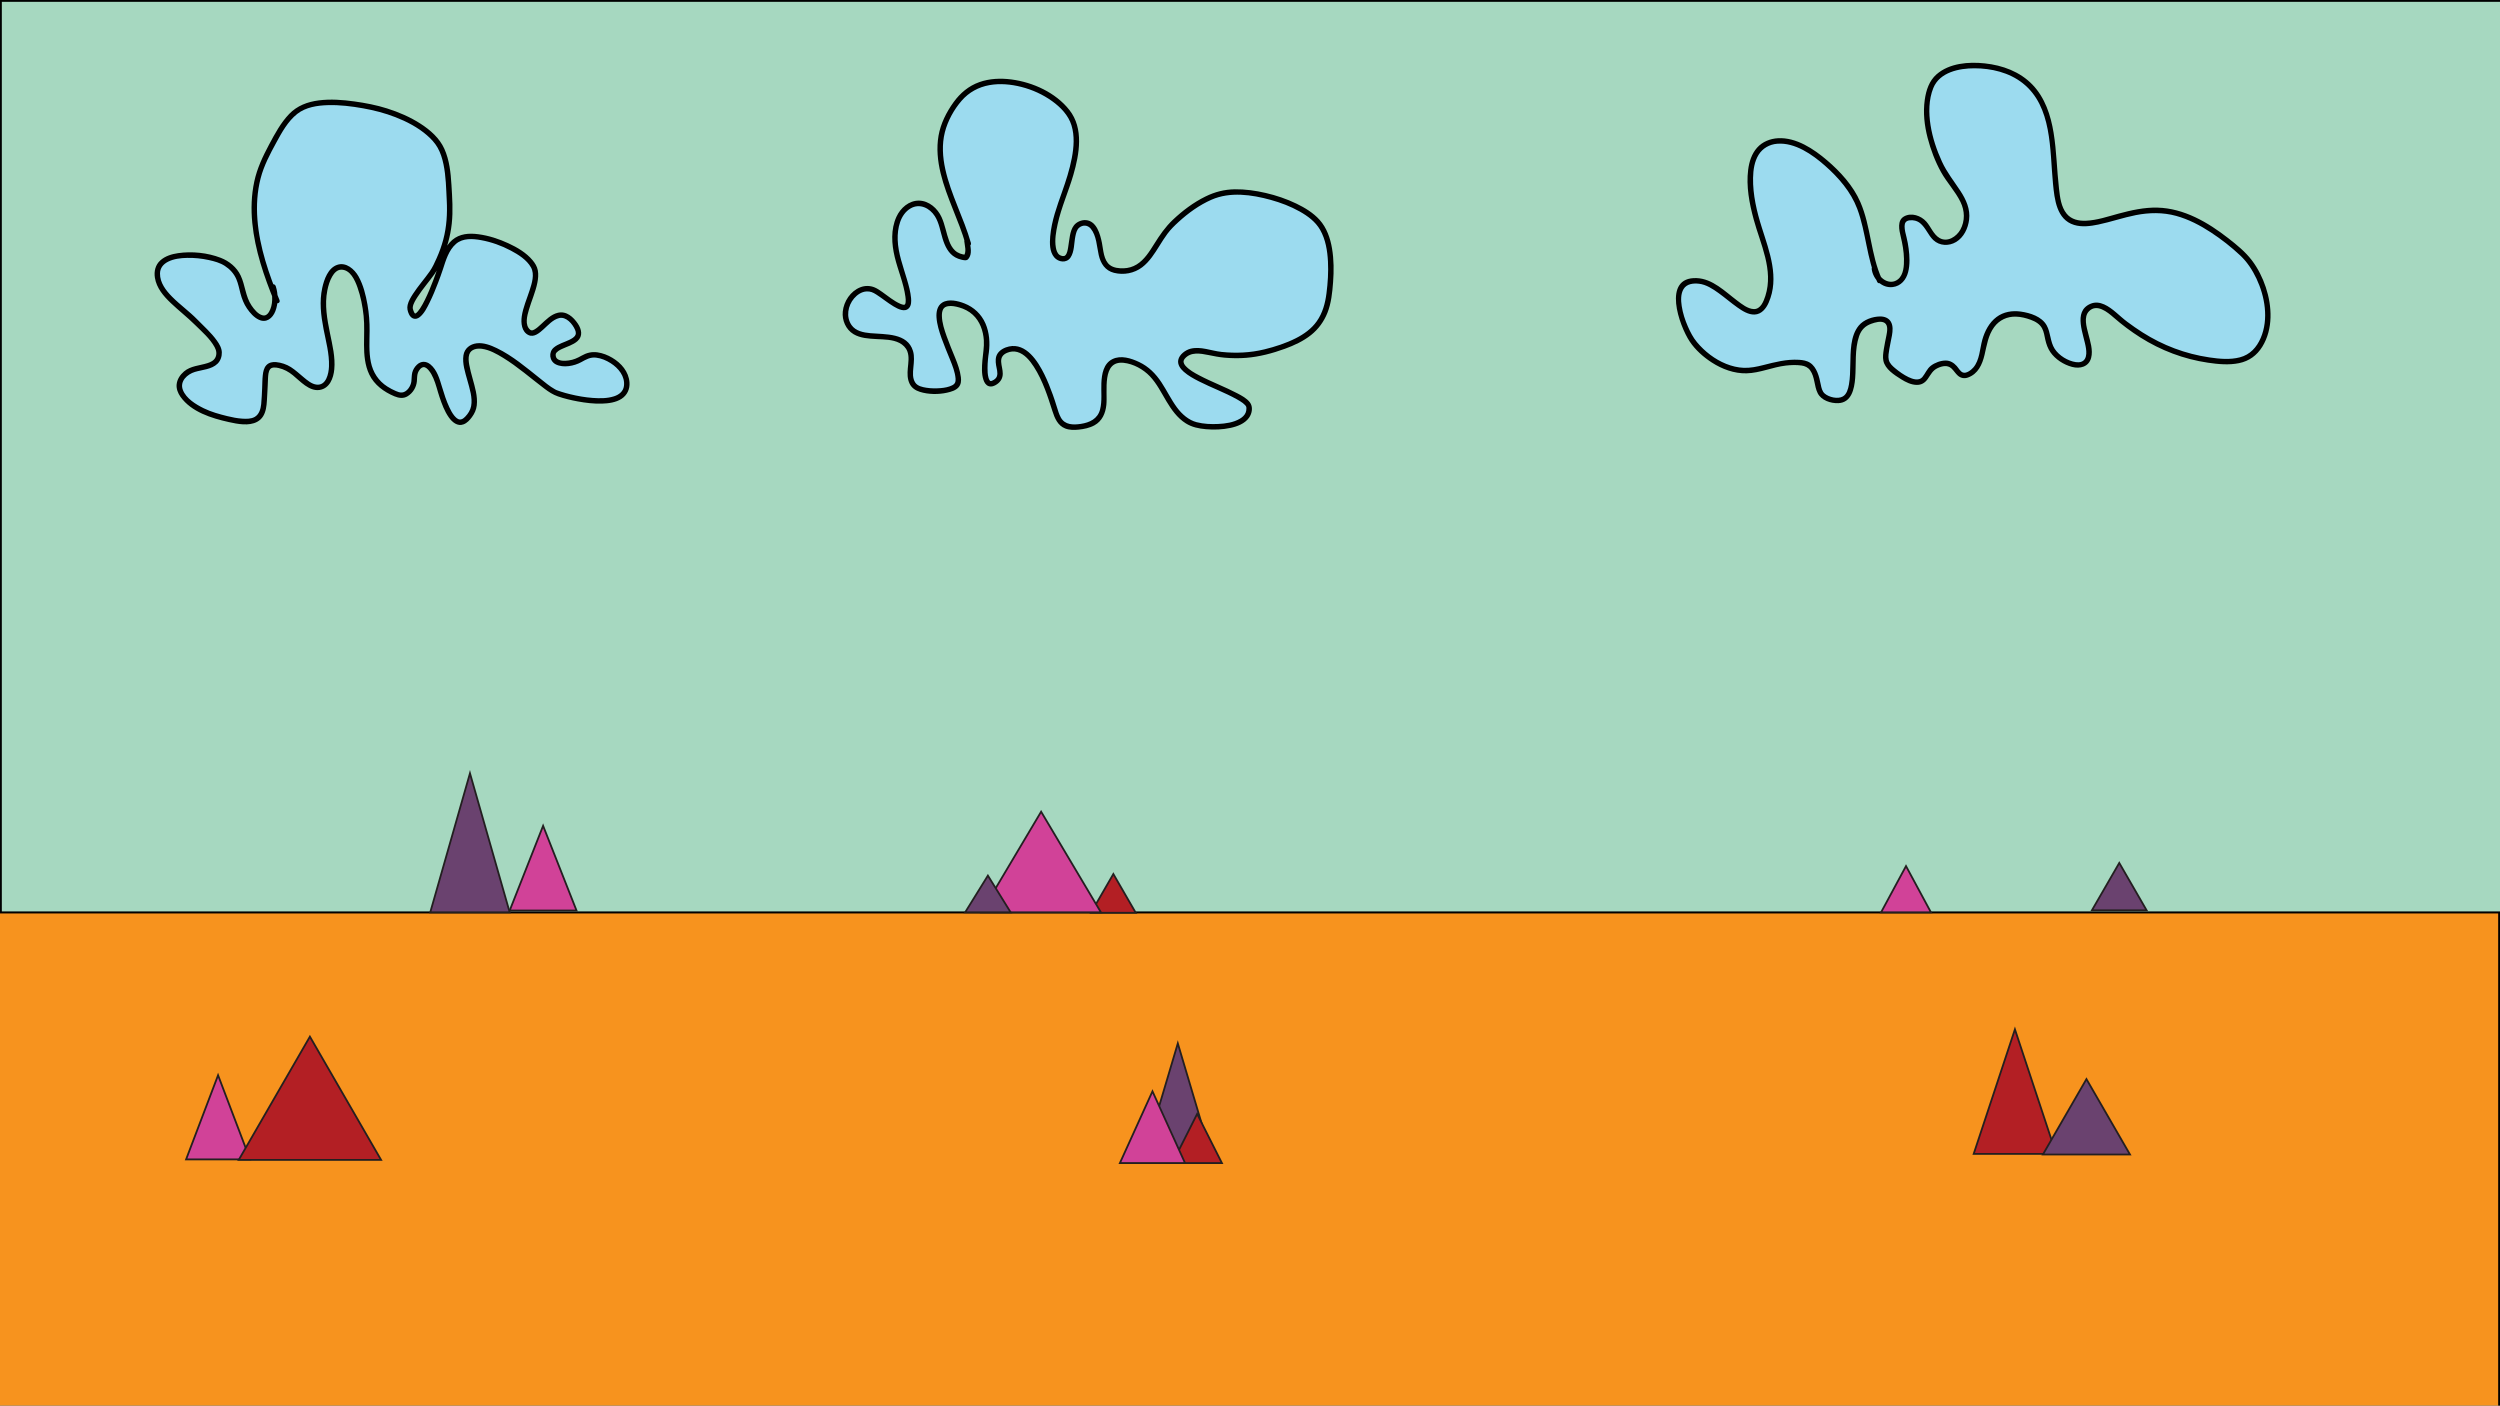 <?xml version="1.0" encoding="utf-8"?>
<!-- Generator: Adobe Illustrator 26.5.1, SVG Export Plug-In . SVG Version: 6.00 Build 0)  -->
<svg version="1.1" xmlns="http://www.w3.org/2000/svg" xmlns:xlink="http://www.w3.org/1999/xlink" x="0px" y="0px"
	 viewBox="0 0 1366 768" style="enable-background:new 0 0 1366 768;" xml:space="preserve">
<rect x="0" y="0" width="1366" height="768" fill="#333333" stroke="none"/>
<g id="Layer_1">
	<path d="M1729.064,493.195c-4.442,12.305-11.678,23.864-20.119,32.306c-1.774,1.774-3.589,3.42-5.439,4.958
		c8.896,7.304,16.48,16.527,22.123,25.281c8.499,13.183,11.479,29.446,10.805,44.968
		c12.346-10.551,21.347-24.498,24.051-41.002C1764.836,533.164,1750.623,508.114,1729.064,493.195z"/>
	<path d="M1417.957-71.014c32.828,17.86,49.833,49.71,70.396,78.853c16.698,19.465,35.981,37.342,47.694,60.401
		c0.384,0.756,0.745,1.509,1.11,2.263c13.799,12.049,23.517,28.445,27.33,46.747
		c8.678,8.175,16.242,17.498,21.547,28.049c7.374-10.664,12.379-23.408,11.709-35.661
		c-1.109-20.303-10.541-37.131-24.455-49.455c4.678-2.546,9.095-5.471,13.106-8.802
		c14.105-11.714,26.97-32.119,25.921-51.315c-2.56-46.867-45.955-70.763-88.5-72.57
		c-37.983-1.613-75.967-3.19-113.952-4.748c-0.093,0.701-0.192,1.401-0.287,2.102
		C1412.394-73.89,1415.189-72.52,1417.957-71.014z"/>
	<path d="M-160.95,509.18c3.583-10.971,7.022-21.931,9.42-33.216c0.641-10.601,0.391-21.192-0.594-31.778
		c-2.688,15.237-4.933,30.552-6.787,45.895C-159.677,496.424-160.356,502.794-160.95,509.18z"/>
	<path d="M940.474-102.326c36.932,4.926,74,9.65,111.134,12.281c58.237,4.126,116.456,0.542,174.697-0.76
		c-16.915-14.372-40.163-22.204-63.148-22.368c-105.288-0.75-210.576-1.5-315.864-2.25
		C878.337-110.945,909.39-106.528,940.474-102.326z"/>
	<path d="M1169.769,930.933c-149.19-1.42-297.818-6.864-446.5-19.69c-74.373-6.415-148.628-14.131-222.793-22.608
		c-73.795-8.434-147.527-17.674-221.585-23.564c-62.98-5.009-125.82-5.243-188.843-5.826
		c5.082,0.379,10.155,0.716,15.207,1.038c43.087,2.747,86.306,4.359,129.547,5.186
		c11.65,18.436,32.189,31.882,54.266,36.364c80.685,16.38,163.309,23.296,245.461,26.996
		c76.573,3.449,153.261,4.976,229.888,6.684c151.691,3.381,303.418,5.166,455.146,5.38
		c35.942,0.753,71.847,0.978,107.636,0.863c55.599-0.178,111.191-1.171,166.779-2.191
		c12.682-0.233,25.939-2.581,38.182-7.271C1411.363,932.201,1290.562,932.082,1169.769,930.933z"/>
	<path d="M1749.633,705.872c1.991,7.255,3.163,14.734,3.506,22.378c0.829,18.509-7.132,36.947-18.143,51.2
		c-1.488,2.298-3.099,4.475-4.83,6.53c4.684,4.751,8.776,10.089,12.223,15.832
		c0.084-0.075,0.177-0.148,0.26-0.223c12.729-11.498,21.527-24.5,24.34-41.669
		C1770.343,739.457,1762.882,720.366,1749.633,705.872z"/>
	<path d="M-147.575,156.296c7.325-15.453,15.427-28.304,28.049-42.867c1.29-1.488,2.659-2.9,4.059-4.282
		c-2.973-3.485-5.748-7.202-8.303-11.165c-1.883-2.921-3.576-6.259-5.058-9.869
		c-4.291,5.011-8.138,10.732-11.071,16.812c-6.784,10.33-11.28,22.427-10.643,34.08
		C-150.22,144.892-149.22,150.704-147.575,156.296z"/>
	<path d="M-122.436,2.839c-1.169,4.281-1.988,8.662-2.417,13.065c8.578-16.395,20.406-29.784,37.774-39.372
		c10.778-5.95,22.666-10.211,34.806-12.138c6.299-1,12.536-1.82,18.755-2.501
		c6.574-9.866,14.951-17.855,24.619-23.906c1.033-1.595,2.208-3.128,3.534-4.574
		c7.495-8.165,19.492-10.611,30.008-7.864c3.715-0.614,7.504-1.033,11.357-1.243
		c1.774-0.097,3.549-0.184,5.324-0.278c8.286-2.593,16.999-4.072,25.926-4.583
		c24.586-1.41,49.184-0.809,73.73,0.794c2.812-0.071,5.624-0.144,8.436-0.209
		c45.728-1.064,91.504-1.811,137.256-2.033c4.804-2.394,9.668-4.21,14.364-5.256
		c22.539-5.019,45.819-6.971,68.865-5.872c16.505,0.787,32.932,2.69,49.432,3.548
		c6.183,0.322,12.113,1.103,17.788,2.364c0.467-4.243,1.185-8.444,2.12-12.549
		c1.576-6.918,4.582-13.831,8.56-20.341c-74.779-2.213-149.544-4.881-224.289-8.039
		c-88.016-3.719-176.005-8.098-263.957-13.11c-19.79-1.128-47.678,7.796-62.579,21.255
		c-12.729,11.498-21.527,24.5-24.34,41.669c-3.621,22.099,5.214,42.267,20.268,56.969
		C-114.352-14.813-119.475-6.752-122.436,2.839z"/>
	<path style="fill:#FFFFFF;stroke:#000000;stroke-miterlimit:10;" d="M-0.5,462.5"/>
	<rect x="-0.5" y="498.5" style="fill:#F7931E;stroke:#000000;stroke-miterlimit:10;" width="1366" height="270"/>
	<rect x="0.5" y="0.5" style="fill:#A6D8C0;stroke:#000000;stroke-miterlimit:10;" width="1366" height="498"/>
</g>
<g id="Layer_2">
	<g>
		<path style="fill:#9CDBEF;" d="M151.278,164.361c-10.481-25.615-19.122-54.954-4.892-81.056
			c3.806-6.982,9.177-18.248,16.158-23.003c10.047-6.844,28.337-4.155,39.669-1.907
			c12.213,2.423,28.652,8.926,36.54,19.058c6.374,8.188,6.258,21.703,6.829,31.726
			c0.832,14.575-1.644,25.177-8.193,37.783c-2.499,4.811-14.567,17.034-13.274,22.086
			c3.858,15.066,15.642-19.764,16.539-22.572c2.179-6.819,4.875-14.913,12.264-16.829
			c10.166-2.636,33.306,6.12,38.609,15.912c5.156,9.521-10.669,28.194-3.068,35.518
			c5.976,5.758,14.329-17.742,24.703-5.167c10.725,13-11.074,10.763-11.062,17.967
			c0.01,5.968,8.211,4.974,12.027,3.884c3.619-1.034,5.642-3.893,10.114-3.919
			c6.757-0.039,16.296,5.792,17.885,13.007c4.101,18.626-29.244,11.369-38.495,7.711
			c-7.664-3.031-35.732-32.727-46.899-23.957c-7.277,5.716,6.582,25.467,1.01,34.755
			c-10.193,16.989-16.798-11.339-18.759-17.07c-2.29-6.691-7.158-13.168-11.559-6.136
			c-1.914,3.058-0.044,7.048-2.684,10.394c-3.708,4.698-6.251,3.976-11.4,1.346
			c-15.996-8.169-12.474-23.032-12.92-37.699c-0.198-6.511-2.896-24.417-9.491-28.768
			c-8.374-5.524-12.568,4.702-13.769,12.148c-2.028,12.563,2.773,24.05,3.952,36.251
			c0.498,5.152,0.209,14.551-6.62,15.762c-6.215,1.103-12.673-8.735-18.781-10.992
			c-12.729-4.704-10.258,4.138-11.153,14.017c-0.43,4.753,0.358,10.667-3.956,14.028
			c-5.525,4.304-21.125-0.925-26.075-2.611c-8.232-2.804-23.586-12.793-12.94-22.006
			c5.534-4.79,18.07-1.696,18.125-11.404c0.029-5.188-9.748-13.642-13.116-17.153
			c-5.032-5.246-16.351-12.772-19.359-20.084c-8.556-20.797,27.01-17.339,36.131-11.527
			c11.22,7.149,6.542,16.221,13.834,25.256c10.306,12.769,15.144-3.051,11.992-12.388"/>
		<g>
			<path d="M152.724,163.962c-5.747-14.07-10.902-28.783-12.068-44.044c-0.576-7.541-0.143-15.166,1.758-22.504
				c1.798-6.941,5.097-13.131,8.503-19.386c3.055-5.609,6.396-11.748,11.494-15.779
				c4.686-3.705,11.051-4.633,16.849-4.793c6.411-0.177,12.823,0.609,19.123,1.737
				c6.032,1.079,11.935,2.597,17.652,4.825c6.129,2.388,12.197,5.525,17.194,9.852
				c2.286,1.98,4.397,4.212,5.898,6.854c1.592,2.803,2.538,5.917,3.194,9.059
				c1.36,6.515,1.44,13.232,1.785,19.855c0.372,7.149-0.064,14.304-1.9,21.243
				c-0.91,3.441-2.12,6.803-3.566,10.054c-1.121,2.521-2.266,5.08-3.855,7.346
				c-2.924,4.17-6.334,7.978-9.113,12.254c-1.202,1.849-2.441,3.883-2.942,6.057
				c-0.416,1.801-0.03,3.478,0.736,5.13c1.197,2.583,3.719,3.309,5.958,1.49
				c2.396-1.947,3.923-5.085,5.269-7.792c1.776-3.57,3.294-7.271,4.715-10.995
				c0.915-2.396,1.795-4.809,2.595-7.246c1.604-4.89,3.138-10.45,7.19-13.939
				c3.747-3.227,9.106-2.845,13.655-2.019c5.634,1.023,11.149,2.995,16.203,5.677
				c4.116,2.184,8.72,5.039,11.073,9.22c2.122,3.771,0.456,8.779-0.762,12.569
				c-1.499,4.665-3.565,9.264-4.278,14.141c-0.526,3.599-0.097,8.521,3.707,10.274
				c3.106,1.431,6.144-1.314,8.287-3.246c2.486-2.242,5.075-5.227,8.448-6.06c3.758-0.928,7.315,3.216,8.686,6.441
				c0.311,0.732,0.452,1.314,0.415,2c-0.02,0.373-0.152,0.789-0.499,1.29c-0.161,0.233-0.789,0.82-1.117,1.049
				c-0.615,0.43-1.279,0.789-1.952,1.118c-2.782,1.36-6.025,2.143-8.455,4.194
				c-3.01,2.54-2.475,7.457,1.121,9.237c4.119,2.039,10.076,0.862,13.928-1.27
				c2.65-1.467,4.9-2.802,8.057-2.434c2.817,0.328,5.547,1.511,7.925,3.017
				c4.212,2.667,7.994,7.196,7.28,12.498c-0.389,2.893-2.595,4.683-5.38,5.589
				c-3.729,1.212-7.811,1.177-11.681,0.894c-4.15-0.303-8.267-1.032-12.307-2.018
				c-1.692-0.413-3.373-0.874-5.031-1.408c-0.66-0.212-1.317-0.436-1.967-0.68
				c-0.152-0.057-0.303-0.114-0.454-0.174c-0.123-0.049,0.243,0.116-0.051-0.022
				c-0.261-0.123-0.516-0.254-0.768-0.394c-2.944-1.636-5.579-3.895-8.207-5.981
				c-7.467-5.925-14.95-12.345-23.59-16.517c-3.369-1.627-7.219-3.105-11.03-2.649
				c-3.636,0.435-6.643,2.777-7.22,6.51c-0.712,4.598,0.967,9.439,2.162,13.821
				c1.195,4.382,2.91,9.432,2.028,14.025c-0.412,2.147-1.654,4.086-3.153,5.652
				c-0.548,0.573-1.156,1.115-1.893,1.433c-0.379,0.164-0.942,0.242-1.313,0.183
				c0.051,0.008-0.602-0.18-0.589-0.175c-0.135-0.056-0.576-0.312-0.818-0.485c-0.366-0.263-1.036-0.944-1.445-1.448
				c-1.119-1.383-1.959-3.015-2.713-4.619c-1.661-3.534-2.836-7.288-3.964-11.02
				c-1.317-4.357-2.691-9.349-6.351-12.345c-2.319-1.898-5.162-1.943-7.377,0.166
				c-1.206,1.149-2.177,2.682-2.557,4.309c-0.367,1.569-0.293,3.185-0.473,4.777
				c-0.278,2.465-2.325,5.795-5.065,6.098c-1.151,0.128-2.355-0.345-3.391-0.792
				c-1.604-0.691-3.179-1.52-4.652-2.458c-4.868-3.099-7.872-7.753-9.021-13.368
				c-1.142-5.581-0.733-11.388-0.684-17.044c0.042-4.84-0.318-9.569-1.165-14.337
				c-0.935-5.263-2.258-10.719-4.88-15.423c-2.225-3.992-6.812-8.024-11.73-6.31
				c-4.953,1.726-7.088,7.901-8.105,12.54c-1.643,7.486-0.734,15.097,0.705,22.533
				c1.296,6.698,3.223,13.542,2.968,20.421c-0.146,3.94-1.525,10.598-6.861,9.921
				c-2.61-0.331-4.955-2.349-6.902-3.963c-2.296-1.903-4.495-3.973-7.014-5.586
				c-2.381-1.525-5.281-2.475-8.093-2.748c-1.929-0.187-3.978,0.206-5.339,1.683
				c-1.358,1.474-1.744,3.527-1.964,5.45c-0.272,2.377-0.238,4.782-0.353,7.169
				c-0.138,2.865-0.237,5.774-0.514,8.628c-0.26,2.668-1.105,5.642-3.598,7.056
				c-1.952,1.107-4.511,1.052-6.677,0.917c-2.767-0.171-5.502-0.718-8.19-1.376
				c-4.328-1.06-8.831-2.297-12.847-4.265c-4.309-2.112-9.664-5.343-11.483-10.059
				c-1.823-4.726,2.439-8.587,6.611-9.837c4.076-1.221,9.11-1.349,12.329-4.476
				c1.648-1.601,2.42-3.944,2.356-6.217c-0.067-2.377-1.371-4.581-2.72-6.46
				c-3.074-4.283-7.033-7.763-10.698-11.512c-4.329-4.428-9.416-8.037-13.774-12.44
				c-3.363-3.398-6.673-7.65-6.596-12.689c0.045-2.973,1.777-5.08,4.437-6.432
				c3.119-1.586,6.866-1.996,10.336-2.072c3.983-0.087,7.982,0.323,11.873,1.174
				c3.094,0.677,6.133,1.507,8.74,3.192c2.763,1.785,5.001,4.209,6.306,7.246c1.071,2.492,1.553,5.197,2.253,7.804
				c0.783,2.913,1.868,5.768,3.589,8.265c1.645,2.386,3.788,4.882,6.475,6.119
				c4.164,1.917,7.522-0.823,9.016-4.661c1.651-4.244,1.606-9.426,0.196-13.726
				c-0.599-1.826-3.497-1.044-2.893,0.797c1.338,4.081,1.48,9.528-0.798,13.328
				c-0.791,1.32-1.892,2.199-3.397,1.856c-2.568-0.585-4.731-3.337-6.116-5.387
				c-3.35-4.958-3.435-11.038-5.933-16.345c-2.15-4.567-6.248-7.904-10.895-9.702
				c-7.195-2.785-15.703-3.656-23.32-2.552c-3.471,0.503-7.083,1.582-9.733,3.985
				c-2.691,2.441-3.493,5.965-2.937,9.46c0.892,5.608,4.653,9.999,8.637,13.792
				c4.317,4.111,9.022,7.763,13.261,11.96c3.784,3.746,8.127,7.433,10.727,12.154
				c0.993,1.803,1.362,3.828,0.382,5.745c-0.855,1.673-2.651,2.484-4.359,3.023
				c-4.286,1.352-9.175,1.481-12.741,4.523c-2.13,1.817-3.773,4.269-4.035,7.103
				c-0.224,2.413,0.729,4.82,2.106,6.76c5.876,8.274,16.972,11.714,26.428,13.807
				c4.768,1.055,10.95,2.298,15.501-0.159c5.769-3.114,5.099-10.488,5.545-16.017
				c0.208-2.573,0.209-5.153,0.36-7.729c0.095-1.629,0.154-3.726,1.194-5.046c0.927-1.177,3.063-0.948,4.623-0.585
				c2.962,0.691,5.361,2.016,7.709,3.919c4.022,3.259,8.897,8.927,14.667,8.059
				c5.513-0.829,7.558-6.405,8.024-11.286c0.626-6.573-1.045-13.267-2.348-19.658
				c-1.569-7.699-3.032-15.643-1.456-23.471c0.53-2.635,1.319-5.285,2.682-7.617
				c1.056-1.807,2.636-3.663,4.896-3.688c4.93-0.053,7.508,5.818,8.87,9.658
				c1.769,4.99,2.813,10.295,3.363,15.554c0.549,5.251,0.198,10.535,0.221,15.803
				c0.024,5.534,0.445,11.213,2.874,16.273c2.734,5.694,7.982,9.513,13.696,11.892
				c2.403,1.001,4.989,1.391,7.309-0.053c2.887-1.797,4.667-4.781,5.013-8.12
				c0.16-1.542,0.015-3.187,0.561-4.663c0.426-1.153,1.638-2.947,3.02-3.081
				c1.166-0.114,2.187,0.963,2.872,1.763c1.084,1.268,1.889,2.816,2.555,4.337c1.43,3.267,2.197,6.834,3.338,10.207
				c1.293,3.823,2.738,7.819,5.087,11.137c1.841,2.601,4.704,5.083,8.095,3.8
				c1.932-0.731,3.36-2.317,4.553-3.945c1.436-1.959,2.358-4,2.641-6.42
				c0.581-4.965-1.038-10.084-2.33-14.818c-0.661-2.424-1.345-4.853-1.781-7.33
				c-0.32-1.818-0.566-3.84-0.006-5.636c0.911-2.921,4.273-3.492,6.941-3.117
				c4.107,0.577,7.974,2.746,11.458,4.876c8.07,4.936,15.152,11.231,22.684,16.908
				c2.33,1.756,4.601,3.266,7.373,4.215c3.528,1.207,7.182,2.082,10.847,2.753
				c4.326,0.792,8.754,1.329,13.158,1.199c3.652-0.108,7.677-0.608,10.807-2.651
				c3.062-1.998,4.559-5.305,4.298-8.932c-0.425-5.919-4.444-10.552-9.395-13.483
				c-2.489-1.473-5.268-2.571-8.141-2.971c-3.178-0.442-5.963,0.281-8.723,1.861
				c-2.244,1.284-4.342,2.23-6.925,2.57c-1.884,0.248-4.48,0.451-6.113-0.743
				c-0.767-0.561-1.035-1.398-1.045-2.319c-0.005-0.406,0.089-0.7,0.392-1.145
				c0.108-0.16,0.767-0.763,1.041-0.946c0.632-0.422,1.305-0.776,1.992-1.1c2.827-1.336,6.137-2.187,8.556-4.343
				c2.981-2.657,2.183-6.464,0.171-9.466c-2.463-3.676-6.193-7.083-10.935-5.996
				c-3.681,0.844-6.569,3.835-9.252,6.297c-1.16,1.064-2.269,2.135-3.638,2.887
				c-0.369,0.202-0.455,0.239-0.66,0.303c-0.132,0.041-0.263,0.079-0.398,0.11
				c-0.354,0.081,0.097,0.013-0.252,0.026c-0.35,0.012-0.608-0.072-0.92-0.324
				c-3.139-2.535-1.657-7.743-0.714-10.95c1.443-4.912,3.589-9.633,4.603-14.667
				c0.455-2.26,0.683-4.577,0.261-6.86c-0.391-2.116-1.524-3.928-2.885-5.558
				c-3.405-4.076-8.317-6.952-13.073-9.163c-5.244-2.438-10.832-4.26-16.578-5.011
				c-5.054-0.661-10.22-0.332-14.242,3.151c-4.379,3.792-6.168,9.755-7.898,15.069
				c-0.762,2.34-1.603,4.657-2.475,6.958c-1.381,3.647-2.858,7.267-4.596,10.76
				c-0.78,1.569-1.611,3.122-2.578,4.586c-0.426,0.646-0.76,1.112-1.183,1.593
				c-0.183,0.208-0.374,0.407-0.572,0.6c-0.105,0.102-0.215,0.2-0.328,0.293
				c-0.014,0.012,0.124-0.069-0.112,0.079c-0.205,0.129-0.558,0.355-0.314,0.196
				c-0.054,0.035-0.196,0.076-0.261,0.075c0.087,0.002,0.217,0.072-0.026-0.016
				c0.351,0.127-0.206-0.093,0.11,0.025c-0.173-0.065-0.249-0.183-0.042-0.003
				c-0.088-0.076-0.192-0.161-0.258-0.258c-0.032-0.047,0.109,0.171-0.049-0.07
				c-0.085-0.13-0.162-0.264-0.238-0.399c-0.208-0.371-0.203-0.392-0.352-0.82
				c-0.288-0.826-0.457-1.272-0.353-2.052c0.243-1.826,1.53-3.835,2.558-5.439
				c1.458-2.275,3.099-4.43,4.753-6.563c1.5-1.934,3.041-3.842,4.452-5.842c1.619-2.295,2.784-4.882,3.921-7.44
				c2.877-6.469,4.839-13.215,5.603-20.263c0.765-7.05,0.257-14.176-0.176-21.233
				c-0.409-6.657-1.123-13.502-3.881-19.65c-2.618-5.837-7.621-10.221-12.896-13.644
				c-5.665-3.676-11.979-6.389-18.405-8.421c-5.794-1.832-11.786-2.984-17.8-3.817
				c-6.46-0.895-13.066-1.411-19.56-0.574c-6.122,0.79-11.767,2.872-16.113,7.392
				c-4.62,4.806-7.848,10.831-10.961,16.666c-3.474,6.512-6.561,12.981-8.119,20.249
				c-1.597,7.449-1.843,15.136-1.096,22.704c1.468,14.874,6.384,29.14,12.005,42.901
				C150.552,166.523,153.455,165.752,152.724,163.962L152.724,163.962z"/>
		</g>
	</g>
	<g>
		<path style="fill:#9CDBEF;" d="M529.056,133.111c-6.177-21.859-23.239-46.458-11.111-69.304
			c4.632-8.726,9.675-15.335,19.38-18.072c15.346-4.327,37.009,3.229,46.548,16.238
			c9.822,13.395,0.156,36.722-4.782,50.676c-1.515,4.282-8.584,27.127,1.164,28.719
			c7.372,1.204,3.179-15.285,9.169-18.602c5.739-3.179,8.834,1.636,10.325,6.596
			c2.721,9.05,0.735,18.522,13.312,18.742c14.46,0.253,17.744-15.524,26.304-24.432
			c6.74-7.015,16.994-14.762,26.498-17.569c14.079-4.159,42.995,3.165,53.87,14.813
			c9.097,9.743,8.011,29.097,6.302,41.166c-2.506,17.696-13.842,24.027-30.467,29.07
			c-10.007,3.036-18.446,3.692-28.673,2.574c-4.634-0.506-13.501-3.665-17.874-0.986
			c-17.873,10.948,32.571,21.185,33.462,29.625c1.316,12.474-24.193,12.131-31.218,9.046
			c-13.541-5.948-14.645-24.232-27.574-31.272c-9.866-5.372-19.073-5.439-20.245,6.698
			c-1.142,11.832,3.247,23.83-12.542,26.225c-13.425,2.036-12.85-5.189-16.701-15.901
			c-2.736-7.608-11.323-32.041-25.014-25.527c-8.251,3.926,0.76,12.343-4.62,16.604
			c-8.669,6.866-6.272-12.476-5.922-14.629c1.905-11.691-1.701-24.4-15.682-27.45
			c-20.81-4.539-2.415,27.059-0.206,36.186c1.647,6.805,1.621,9.091-5.662,10.774
			c-4.077,0.942-14.719,1.088-17.773-2.612c-4.8-5.815,1.299-14.539-3.195-20.999
			c-7.659-11.012-29.855,0.59-33.866-15.054c-2.223-8.671,6.404-19.505,14.995-16.063
			c5.878,2.355,22.29,19.563,18.56,1.398c-2.657-12.937-9.906-25.426-5.41-38.836
			c3.375-10.066,14.011-13.895,21.148-4.342c5.691,7.618,3.012,23.223,16.244,24.132
			c2.137-2.818,0.803-6.035,0.563-9.019"/>
		<g>
			<path d="M530.502,132.712c-3.902-13.681-10.908-26.321-13.989-40.261c-1.463-6.616-1.913-13.541-0.243-20.164
				c1.567-6.215,5.003-12.463,9.219-17.296c3.993-4.577,9.211-7.417,15.182-8.483
				c5.747-1.026,11.772-0.451,17.394,0.989c6.009,1.539,11.765,4.135,16.805,7.764
				c4.601,3.313,8.878,7.69,10.586,13.215c1.778,5.75,1.294,12.011,0.189,17.841
				c-1.204,6.352-3.216,12.524-5.371,18.608c-2.805,7.917-5.683,15.734-6.436,24.177
				c-0.336,3.769-0.387,8.419,2.175,11.5c2.257,2.714,6.752,3.31,8.889,0.174
				c2.208-3.239,1.911-7.929,2.681-11.631c0.334-1.608,0.764-3.635,2.098-4.746
				c2.024-1.686,4.665-1.437,6.3,0.546c3.207,3.891,3.278,9.762,4.366,14.463
				c1.069,4.621,3.48,8.443,8.321,9.664c5.306,1.338,11.103,0.274,15.454-3.049
				c4.022-3.072,6.756-7.464,9.409-11.694c1.401-2.234,2.792-4.479,4.366-6.597
				c1.765-2.374,3.888-4.454,6.067-6.446c5.33-4.874,11.357-9.238,17.992-12.157
				c10.161-4.471,21.962-2.781,32.342,0.088c5.493,1.519,10.879,3.555,15.853,6.355
				c4.427,2.492,8.645,5.61,11.198,10.099c2.943,5.175,3.934,11.323,4.242,17.194
				c0.304,5.8-0.075,11.629-0.809,17.385c-0.694,5.441-2.102,10.741-5.303,15.274
				c-2.881,4.081-7.015,7.041-11.428,9.275c-5.404,2.736-11.348,4.664-17.22,6.096
				c-7.703,1.879-15.563,2.214-23.435,1.384c-5.535-0.584-11.256-3.125-16.866-1.752
				c-2.782,0.68-6.149,3.142-6.737,6.13c-0.504,2.562,1.131,4.818,2.948,6.434
				c2.449,2.178,5.393,3.786,8.297,5.264c6.828,3.475,14.092,6.091,20.786,9.828
				c1.063,0.593,2.524,1.488,3.258,2.062c0.425,0.332,0.816,0.694,1.195,1.077c0.084,0.085,0.161,0.176,0.238,0.267
				c0.252,0.294-0.171-0.256,0.043,0.05c0.138,0.198,0.263,0.399,0.37,0.615
				c0.153,0.306-0.158-0.306-0.008-0.01c0.035,0.07,0.062,0.182,0.073,0.26c0.052,0.373-0.03-0.645,0.01,0.09
				c0.012,0.224,0.028,0.447,0.028,0.671c0,0.757-0.121,1.516-0.415,2.219
				c-0.616,1.472-1.875,2.552-3.221,3.342c-3.457,2.027-7.735,2.623-11.674,2.823
				c-3.935,0.199-8.02,0.033-11.851-0.953c-4.314-1.11-8.039-4.349-10.794-8.09
				c-3.183-4.323-5.49-9.204-8.443-13.676c-3.144-4.76-6.971-8.633-12.169-11.099
				c-4.394-2.085-10.007-3.901-14.677-1.595c-4.864,2.401-5.807,8.239-6.009,13.112
				c-0.197,4.732,0.481,9.731-0.703,14.368c-1.305,5.112-5.662,7.161-10.569,7.899
				c-4.101,0.617-8.579,0.593-10.829-3.414c-1.035-1.843-1.619-3.917-2.239-5.925
				c-0.684-2.218-1.392-4.422-2.181-6.605c-1.366-3.781-2.845-7.529-4.624-11.137
				c-3.536-7.172-9.885-17.261-19.336-15.217c-2.394,0.518-4.913,1.781-6.261,3.893
				c-1.215,1.904-1.116,4.198-0.79,6.339c0.286,1.879,1.115,4.163,0.458,6.043
				c-0.303,0.868-0.959,1.459-1.717,1.948c-0.637,0.411-1.272,0.674-1.735,0.662
				c0.161,0.004-0.26-0.118-0.223-0.095c0.045,0.028-0.289-0.285-0.228-0.195
				c-0.421-0.62-0.552-0.997-0.745-1.742c-0.422-1.636-0.478-3.355-0.476-5.036
				c0.002-1.638,0.097-3.276,0.251-4.906c0.056-0.587,0.12-1.172,0.194-1.757c0.049-0.389-0.047,0.325,0.002-0.021
				c0.012-0.084,0.023-0.167,0.036-0.251c0.08-0.522,0.16-1.043,0.229-1.566
				c0.703-5.343,0.307-10.915-1.851-15.899c-2.208-5.099-6.303-8.91-11.458-10.933
				c-3.529-1.385-8.671-2.65-12.171-0.465c-2.735,1.708-3.328,5.085-3.129,8.073
				c0.262,3.926,1.476,7.763,2.788,11.448c1.411,3.962,3.067,7.827,4.643,11.724
				c1.325,3.277,2.71,6.711,2.994,10.271c0.14,1.748-0.241,2.866-1.853,3.682
				c-1.902,0.963-4.171,1.36-6.281,1.533c-2.596,0.213-5.276,0.202-7.852-0.215
				c-2.078-0.336-4.645-0.85-5.943-2.682c-1.712-2.416-1.385-5.59-1.123-8.372c0.282-2.997,0.67-6.101-0.213-9.041
				c-2.987-9.948-15.132-8.953-23.301-9.709c-3.725-0.345-7.98-1.143-10.269-4.425
				c-3.111-4.459-2.024-10.58,1.379-14.552c1.696-1.98,4.049-3.639,6.725-3.816
				c2.18-0.145,3.608,0.54,5.337,1.64c3.249,2.067,6.21,4.561,9.521,6.537c2.336,1.394,6.238,3.465,8.491,0.829
				c1.229-1.437,1.23-3.615,1.069-5.392c-0.312-3.443-1.264-6.83-2.231-10.136
				c-2.083-7.119-4.85-14.262-5.079-21.76c-0.187-6.127,1.355-13.773,7.102-17.117
				c4.939-2.874,10.379-0.172,13.227,4.322c2.322,3.663,2.95,8.174,4.212,12.255
				c1.237,4.002,3.111,8.116,6.95,10.226c1.002,0.551,2.1,0.962,3.215,1.216c1.298,0.295,2.952,0.781,3.903-0.373
				c2.317-2.809,1.075-6.569,0.768-9.777c-0.182-1.905-3.184-1.924-3,0c0.267,2.791,1.397,5.751-0.358,8.262
				c0.432-0.248,0.864-0.495,1.295-0.743c-2.22-0.175-4.396-0.872-6.038-2.428
				c-1.477-1.399-2.443-3.253-3.15-5.14c-1.602-4.271-2.244-8.849-4.14-13.018
				c-2.178-4.788-6.828-8.949-12.294-9.043c-5.552-0.096-10.194,4.013-12.386,8.851
				c-3.147,6.944-2.649,14.8-0.913,22.038c1.734,7.228,4.845,14.229,5.836,21.623
				c0.131,0.98,0.241,2.042,0.114,3.028c-0.028,0.213-0.186,0.839-0.173,0.799
				c-0.045,0.135-0.14,0.252-0.206,0.376c0.147-0.276-0.166,0.185-0.04,0.053
				c-0.079,0.083-0.19,0.103-0.302,0.127c-0.065,0.014,0.182-0.003-0.113,0.011
				c-0.162,0.008-0.327-0.001-0.488-0.018c0.165,0.018-0.506-0.123-0.678-0.175
				c-0.314-0.094-0.644-0.22-0.922-0.342c-3.563-1.556-6.654-4.215-9.814-6.429
				c-1.311-0.919-2.646-1.857-4.127-2.485c-2.515-1.065-5.364-1.091-7.907-0.097
				c-5.366,2.098-9.005,7.633-9.576,13.264c-0.485,4.779,1.666,9.83,5.845,12.336
				c3.735,2.24,8.356,2.469,12.591,2.704c4.13,0.229,8.746,0.168,12.516,2.112
				c1.936,0.998,3.576,2.578,4.35,4.649c1.081,2.892,0.513,6.132,0.242,9.118
				c-0.265,2.918-0.323,5.935,1.032,8.617c1.159,2.294,3.175,3.591,5.569,4.344
				c4.59,1.443,10.184,1.494,14.871,0.444c2.195-0.492,4.768-1.206,6.301-2.975
				c1.34-1.547,1.476-3.564,1.228-5.512c-0.468-3.686-1.714-7.087-3.1-10.506
				c-1.584-3.906-3.241-7.785-4.646-11.761c-1.259-3.564-2.554-7.375-2.628-11.192
				c-0.026-1.365,0.127-2.599,0.698-3.646c0.497-0.911,1.379-1.431,2.635-1.659
				c1.934-0.352,4.184,0.128,6.094,0.67c2.725,0.774,5.318,2.075,7.417,3.997
				c3.906,3.577,5.739,8.767,6.063,13.962c0.234,3.758-0.495,7.379-0.797,11.099
				c-0.277,3.408-0.51,7.236,0.58,10.53c0.474,1.435,1.307,2.897,2.817,3.419
				c1.622,0.561,3.312-0.129,4.646-1.067c1.978-1.391,3.079-3.266,3.099-5.711c0.018-2.201-0.743-4.314-0.871-6.499
				c-0.144-2.456,0.986-3.974,3.245-4.936c1.766-0.752,3.704-0.959,5.56-0.444
				c3.993,1.108,6.906,4.79,9.061,8.115c2.464,3.801,4.37,7.953,6.02,12.162
				c1.544,3.937,2.808,7.949,4.099,11.973c1.251,3.903,2.879,7.939,6.979,9.536c2.305,0.898,4.906,0.898,7.332,0.645
				c2.997-0.313,6.042-0.917,8.707-2.384c4.22-2.322,5.989-6.529,6.478-11.125
				c0.784-7.369-2.666-24.262,9.419-23.008c5.304,0.55,10.736,3.545,14.363,7.378
				c3.755,3.967,6.214,8.941,8.99,13.592c2.761,4.626,5.951,9.159,10.58,12.084
				c3.372,2.131,7.132,2.872,11.053,3.221c4.456,0.396,9.037,0.228,13.418-0.706
				c3.752-0.8,7.816-2.319,10.13-5.557c1.698-2.377,2.318-6.033,0.431-8.461
				c-1.674-2.153-4.316-3.562-6.683-4.812c-6.832-3.611-14.127-6.266-20.955-9.89
				c-2.684-1.425-5.407-2.92-7.429-5.141c-0.34-0.373-0.477-0.561-0.814-1.151
				c-0.114-0.2-0.301-0.731-0.326-0.963c0.017,0.154,0.003-0.371,0.013-0.511
				c-0.017,0.243,0.044-0.181,0.12-0.424c0.085-0.27-0.098,0.181,0.028-0.082
				c0.054-0.112,0.112-0.224,0.176-0.331c0.205-0.341,0.225-0.363,0.364-0.525
				c3.253-3.799,8.411-2.87,12.838-1.983c2.97,0.595,5.875,1.2,8.899,1.458c3.9,0.333,7.824,0.401,11.727,0.09
				c7.307-0.582,14.426-2.474,21.294-4.982c5.048-1.843,9.97-4.12,14.202-7.474
				c4.021-3.186,7.038-7.339,8.939-12.095c2.111-5.282,2.675-11.113,3.106-16.742
				c0.469-6.136,0.449-12.346-0.567-18.429c-0.946-5.666-2.913-11.387-6.817-15.716
				c-3.437-3.813-8.031-6.602-12.614-8.816c-5.346-2.582-11.02-4.505-16.8-5.844
				c-5.517-1.277-11.225-2.087-16.897-2.006c-5.699,0.082-10.899,1.414-16.02,3.928
				c-6.591,3.237-12.61,7.771-17.924,12.814c-4.08,3.871-7.097,8.308-10.072,13.046
				c-2.601,4.143-5.353,8.66-9.622,11.284c-2.16,1.327-4.598,2.023-7.13,2.095
				c-2.519,0.072-5.416-0.193-7.485-1.793c-3.438-2.658-3.566-8.178-4.342-12.073
				c-0.941-4.724-2.88-11.956-8.709-12.458c-2.435-0.21-5.145,0.944-6.63,2.893
				c-1.217,1.598-1.776,3.611-2.153,5.555c-0.411,2.116-0.607,4.266-0.975,6.389
				c-0.248,1.428-0.541,3.474-1.585,4.428c-0.344,0.315-0.734,0.447-1.385,0.379
				c-0.638-0.066-1.321-0.328-1.77-0.664c-1.229-0.919-1.713-2.55-1.976-4.022c-0.745-4.163,0.094-8.683,0.979-12.758
				c2.006-9.234,5.967-17.865,8.584-26.924c3.296-11.41,5.783-25.352-2.165-35.446
				c-7.502-9.526-19.863-15.143-31.686-16.693c-5.851-0.767-11.992-0.523-17.59,1.474
				c-5.813,2.073-10.421,5.963-14.002,10.928c-3.918,5.434-7.077,11.687-8.23,18.323
				c-1.191,6.855-0.488,13.83,1.141,20.553c3.242,13.381,9.886,25.607,13.654,38.817
				C528.138,135.363,531.033,134.575,530.502,132.712L530.502,132.712z"/>
		</g>
	</g>
	<g>
		<path style="fill:#9CDBEF;" d="M1026.972,153.25c-6.358-13.653-5.869-29.656-12.439-43.578
			c-6.4-13.562-31.473-38.449-48.374-31.469c-14.818,6.12-9.286,31.649-6.044,42.938
			c3.694,12.86,10.095,26.128,6.3,39.691c-6.829,24.403-22.967-5.449-37.742-7.249
			c-19.887-2.422-9.493,25.875-2.825,34.053c6.553,8.037,17.184,14.885,27.919,14.861
			c8.332-0.018,16.225-4.248,24.73-4.434c7.543-0.164,10.921,0.187,13.411,6.611
			c2.578,6.651,0.295,11.739,9.201,13.759c19.377,4.396,4.878-32.177,17.433-41.253
			c2.353-1.701,9.594-4.271,12.517-1.639c3.156,2.842,0.605,9.608,0.08,13.081
			c-1.21,8.004-1.959,9.844,5.443,15.294c3.35,2.467,9.091,6.305,13.385,4.375
			c2.36-1.06,3.605-5.742,6.229-7.465c2.299-1.509,6.477-3.121,9.148-1.912
			c4.948,2.24,4.767,9.598,12.24,4.471c5.261-3.61,5.426-12.37,7.201-18.064
			c3.767-12.088,12.588-16.851,25.685-11.854c10.973,4.187,5.798,11.742,11.91,19.237
			c3.836,4.704,15.334,10.486,18.406,3.517c3.405-7.726-7.989-22.912,1.115-28.397
			c6.522-3.929,13.744,4.771,18.043,8.066c13.601,10.426,27.331,17.692,44.651,20.502
			c8.851,1.436,21.612,2.995,28.11-4.758c12.755-15.218,4.598-42.145-8.054-53.537
			c-11.106-10-26.006-20.824-41.191-22.796c-12.27-1.593-22.651,2.259-34.19,5.216
			c-13.601,3.485-22.734,2.248-25.139-13.053c-3.78-24.046,1.228-56.426-26.543-68.148
			c-12.271-5.18-37.72-6.402-42.951,9.162c-4.792,14.26,0.259,30.92,6.653,43.705
			c3.677,7.352,11.952,14.988,13.142,23.321c1.047,7.335-3.309,17.328-12.163,16.808
			c-8.399-0.493-8.008-13.223-17.5-13.459c-9-0.224-4.689,8.707-3.704,14.791
			c1.102,6.804,2.472,20.862-7.352,21.769c-4.826,0.446-9.034-3.895-9.518-8.416"/>
		<g>
			<path d="M1028.267,152.493c-6.131-13.36-5.916-28.622-11.769-42.096c-3.857-8.878-10.889-16.602-18.181-22.816
				c-7.257-6.184-16.819-12.597-26.806-12.061c-4.299,0.231-8.543,1.917-11.442,5.175
				c-2.962,3.329-4.311,7.67-4.872,12.015c-1.169,9.059,0.649,18.501,3.025,27.229
				c3.681,13.523,10.919,27.541,6.368,41.765c-0.921,2.878-2.599,7.278-6.278,7.175
				c-3.306-0.092-6.488-2.682-9.005-4.564c-6.665-4.985-13.465-12.051-22.311-12.367
				c-19.009-0.68-9.512,26.048-3.713,34.711c3.072,4.588,7.433,8.445,12.047,11.425
				c5.603,3.618,12.232,6.06,18.969,5.906c7.392-0.169,14.222-3.406,21.504-4.24
				c2.736-0.314,5.728-0.424,8.467-0.043c1.939,0.27,3.61,1.009,4.771,2.634
				c2.697,3.772,2.145,8.584,4.173,12.578c1.964,3.867,7.112,5.534,11.218,5.374
				c7.24-0.282,8.772-7.781,9.243-13.661c0.607-7.567-0.367-15.689,2.155-22.978c1.17-3.382,3.31-5.574,6.694-6.77
				c2.01-0.71,5.312-1.752,7.283-0.42c2.007,1.357,1.31,4.83,0.934,6.794c-0.488,2.544-1.073,5.038-1.45,7.604
				c-0.304,2.07-0.647,4.204-0.218,6.282c0.947,4.592,5.987,7.759,9.655,10.063c2.51,1.576,5.413,3.029,8.437,3.106
				c2.728,0.069,4.661-1.109,6.179-3.287c1.667-2.393,2.657-4.624,5.429-5.914
				c2.455-1.142,5.311-1.781,7.478,0.197c1.322,1.207,2.202,2.824,3.561,3.989
				c1.596,1.368,3.563,1.678,5.539,0.97c5.472-1.962,7.755-7.083,9.001-12.359
				c1.249-5.292,1.97-10.689,5.279-15.2c2.818-3.841,7.098-5.813,11.831-5.697
				c2.798,0.068,5.549,0.773,8.165,1.736c2.54,0.935,4.946,2.324,6.227,4.798
				c0.983,1.898,1.242,4.11,1.715,6.17c0.545,2.373,1.364,4.703,2.751,6.724
				c2.686,3.916,7.265,6.845,11.83,8.042c4.412,1.158,9.147-0.037,10.444-4.898
				c1.147-4.302-0.505-9.056-1.55-13.212c-0.919-3.653-2.66-9.185,0.404-12.308
				c4.236-4.316,10.028,0.461,13.423,3.424c4.567,3.986,9.362,7.593,14.491,10.839
				c11.35,7.183,23.798,11.903,37.091,13.865c5.602,0.827,11.383,1.378,16.984,0.234
				c5.512-1.125,9.742-4.212,12.688-8.974c5.968-9.65,5.375-22.116,1.894-32.528
				c-1.736-5.191-4.215-10.18-7.513-14.558c-3.582-4.756-8.282-8.546-12.95-12.189
				c-11.136-8.69-24.194-16.346-38.684-16.73c-7.272-0.193-14.405,1.426-21.382,3.304
				c-5.81,1.564-11.731,3.628-17.795,3.862c-3.909,0.151-7.857-0.67-10.451-3.823
				c-3.091-3.757-3.667-9.067-4.204-13.721c-1.172-10.149-1.304-20.399-2.949-30.497
				c-1.558-9.561-4.685-19.19-11.543-26.307c-6.87-7.13-16.354-10.587-26.025-11.629
				c-8.863-0.955-19.416-0.159-26.416,5.993c-4.053,3.562-5.686,8.706-6.422,13.909
				c-0.985,6.967-0.193,14.058,1.569,20.839c1.667,6.42,4.114,12.905,7.348,18.708
				c3.155,5.662,7.737,10.419,10.6,16.26c2.361,4.816,2.566,10.367-0.071,15.134
				c-2.087,3.772-7.011,7.059-11.305,4.602c-3.355-1.92-4.803-6.23-7.3-9.023
				c-2.861-3.201-8.122-5.069-12.14-2.819c-3.93,2.2-2.674,7.531-1.83,11.061
				c0.961,4.019,1.695,7.997,1.77,12.145c0.066,3.662-0.149,8.645-3.268,11.161
				c-4.463,3.601-10.692-0.528-11.363-5.607c-0.249-1.887-3.252-1.911-3,0c0.743,5.625,5.605,10.611,11.564,9.851
				c4.462-0.569,7.271-3.957,8.347-8.146c1.077-4.194,0.823-8.682,0.272-12.934
				c-0.261-2.015-0.63-3.988-1.111-5.963c-0.493-2.024-1.109-4.106-1.097-6.206
				c0.011-1.786,0.734-2.901,2.572-3.181c2.092-0.318,4.269,0.197,5.914,1.535
				c3.068,2.495,4.359,6.532,7.21,9.239c3.377,3.207,8.506,3.389,12.443,1.039
				c4.235-2.528,6.526-7.436,7.12-12.183c0.723-5.774-1.649-10.991-4.753-15.72
				c-3.504-5.337-7.406-10.181-10.086-16.023c-2.898-6.316-5.149-13.006-6.238-19.882
				c-1.048-6.619-1.04-14.03,1.519-20.331c3.508-8.64,14.128-10.776,22.448-10.771
				c9.264,0.005,18.944,2.293,26.339,8.1c16.228,12.741,14.79,36.481,16.594,54.937
				c0.828,8.472,1.931,19.628,11.531,22.547c4.269,1.298,8.957,0.684,13.24-0.206
				c6.901-1.434,13.576-3.795,20.498-5.155c7.301-1.435,14.745-1.566,21.96,0.406
				c6.803,1.86,13.133,5.17,19.011,9.018c5.697,3.73,11.159,7.994,16.116,12.667
				c3.764,3.548,6.639,7.973,8.838,12.632c4.606,9.759,6.707,22.093,2.34,32.312
				c-2.222,5.199-5.862,9.229-11.45,10.677c-5.372,1.392-11.163,0.842-16.585,0.041
				c-13.149-1.941-25.373-6.566-36.585-13.695c-2.846-1.809-5.612-3.741-8.314-5.759
				c-2.144-1.601-4.085-3.406-6.122-5.136c-3.769-3.201-8.872-6.917-14.031-4.704
				c-9.858,4.229-3.41,17.051-2.409,24.439c0.248,1.827,0.363,3.965-0.6,5.62
				c-1.024,1.759-3.026,2.073-4.903,1.81c-4.371-0.614-9.198-3.568-11.603-7.288
				c-2.538-3.926-2.136-8.813-4.387-12.829c-2.705-4.826-8.995-6.789-14.142-7.508
				c-4.659-0.65-9.46,0.103-13.281,2.983c-3.99,3.007-6.41,7.655-7.739,12.388
				c-1.383,4.928-1.427,11.147-4.924,15.197c-1.145,1.326-3.845,3.508-5.765,2.689
				c-1.385-0.591-2.311-2.425-3.276-3.5c-1.596-1.777-3.606-3.02-6.058-3.012
				c-2.781,0.009-5.908,1.167-8.109,2.857c-2.126,1.633-2.984,4.211-4.66,6.208
				c-1.867,2.224-5.295,1.077-7.503,0.014c-2.639-1.272-5.135-3.033-7.373-4.914
				c-1.461-1.228-3.006-2.637-3.45-4.57c-0.436-1.898,0.021-4,0.31-5.887
				c0.384-2.507,1.036-4.951,1.451-7.451c0.403-2.429,0.668-5.178-0.59-7.417
				c-1.205-2.143-3.556-2.94-5.899-2.921c-4.128,0.033-9.008,1.741-11.691,5.002
				c-4.678,5.688-4.413,14.345-4.603,21.289c-0.099,3.613-0.099,7.294-0.737,10.863
				c-0.425,2.38-1.169,5.304-3.338,6.557c-2.741,1.583-7.605,0.41-9.866-1.558
				c-1.444-1.257-1.833-3.175-2.198-4.965c-0.472-2.315-0.946-4.58-1.887-6.761
				c-0.865-2.004-2.054-3.872-3.906-5.094c-1.792-1.182-3.977-1.525-6.079-1.652
				c-6.817-0.413-13.118,1.256-19.658,2.916c-3.452,0.876-6.955,1.604-10.536,1.471
				c-3.313-0.122-6.574-0.934-9.643-2.168c-6.183-2.486-11.687-6.776-15.94-11.873
				c-2.097-2.514-3.636-5.532-4.949-8.513c-1.569-3.562-2.799-7.366-3.378-11.222
				c-0.45-2.999-0.612-6.578,1.028-9.274c1.75-2.877,5.357-3.242,8.415-2.888
				c3.941,0.457,7.481,2.801,10.627,5.062c3.518,2.527,6.786,5.386,10.326,7.882
				c2.706,1.909,5.986,4.021,9.441,3.888c3.797-0.146,6.237-3.221,7.658-6.449c5.991-13.605,0.471-27.802-3.705-41.024
				c-2.763-8.748-4.973-17.971-4.8-27.2c0.081-4.326,0.717-8.896,3.033-12.64
				c2.197-3.553,5.992-5.681,10.133-6.013c9.718-0.779,19.149,5.857,26.074,11.944
				c7.354,6.463,14.171,14.294,17.655,23.56c4.883,12.988,5.087,27.261,10.911,39.954
				C1026.481,155.76,1029.068,154.237,1028.267,152.493L1028.267,152.493z"/>
		</g>
	</g>
	<polygon style="fill:#D14298;stroke:#231F20;stroke-linecap:round;stroke-miterlimit:10;" points="296.753,451.222 278.5,497.5 
		315.006,497.5 	"/>
	<polygon style="fill:#6A426F;stroke:#231F20;stroke-linecap:round;stroke-miterlimit:10;" points="643.559,570.093 
		625.896,629.5 661.222,629.5 	"/>
	<polygon style="fill:#B31F24;stroke:#231F20;stroke-linecap:round;stroke-miterlimit:10;" points="608.337,477.555 
		596.107,498.738 620.566,498.738 	"/>
	<polygon style="fill:#B31F24;stroke:#231F20;stroke-linecap:round;stroke-miterlimit:10;" points="1100.958,562.422 
		1078.416,630.5 1123.5,630.5 	"/>
	<polygon style="fill:#6A426F;stroke:#231F20;stroke-linecap:round;stroke-miterlimit:10;" points="1143.03,497.378 
		1157.966,471.507 1172.903,497.378 	"/>
	<polygon style="fill:#D14298;stroke:#231F20;stroke-linecap:round;stroke-miterlimit:10;" points="1027.82,498.5 
		1041.442,473.23 1055.064,498.5 	"/>
	<polygon style="fill:#D14298;stroke:#231F20;stroke-linecap:round;stroke-miterlimit:10;" points="101.68,633.5 
		119.153,587.499 136.625,633.5 	"/>
	<polygon style="fill:#D14298;stroke:#231F20;stroke-linecap:round;stroke-miterlimit:10;" points="536.196,498.5 
		568.871,443.514 601.545,498.5 	"/>
	<polygon style="fill:#6A426F;stroke:#231F20;stroke-linecap:round;stroke-miterlimit:10;" points="1116.248,630.813 
		1140.033,589.616 1163.819,630.813 	"/>
	<polygon style="fill:#B31F24;stroke:#231F20;stroke-linecap:round;stroke-miterlimit:10;" points="640.585,635.5 
		654.117,608.641 667.65,635.5 	"/>
	<polygon style="fill:#B31F24;stroke:#231F20;stroke-linecap:round;stroke-miterlimit:10;" points="169.333,566.417 
		130.442,633.778 208.224,633.778 	"/>
	<polygon style="fill:#D14298;stroke:#231F20;stroke-linecap:round;stroke-miterlimit:10;" points="611.917,635.5 
		629.711,596.298 647.505,635.5 	"/>
	<polygon style="fill:#6A426F;stroke:#231F20;stroke-linecap:round;stroke-miterlimit:10;" points="527.348,498.5 
		539.788,478.423 552.227,498.5 	"/>
	<polygon style="fill:#6A426F;stroke:#231F20;stroke-linecap:round;stroke-miterlimit:10;" points="256.793,422.514 
		235.087,498.5 278.5,498.5 	"/>
</g>
</svg>

